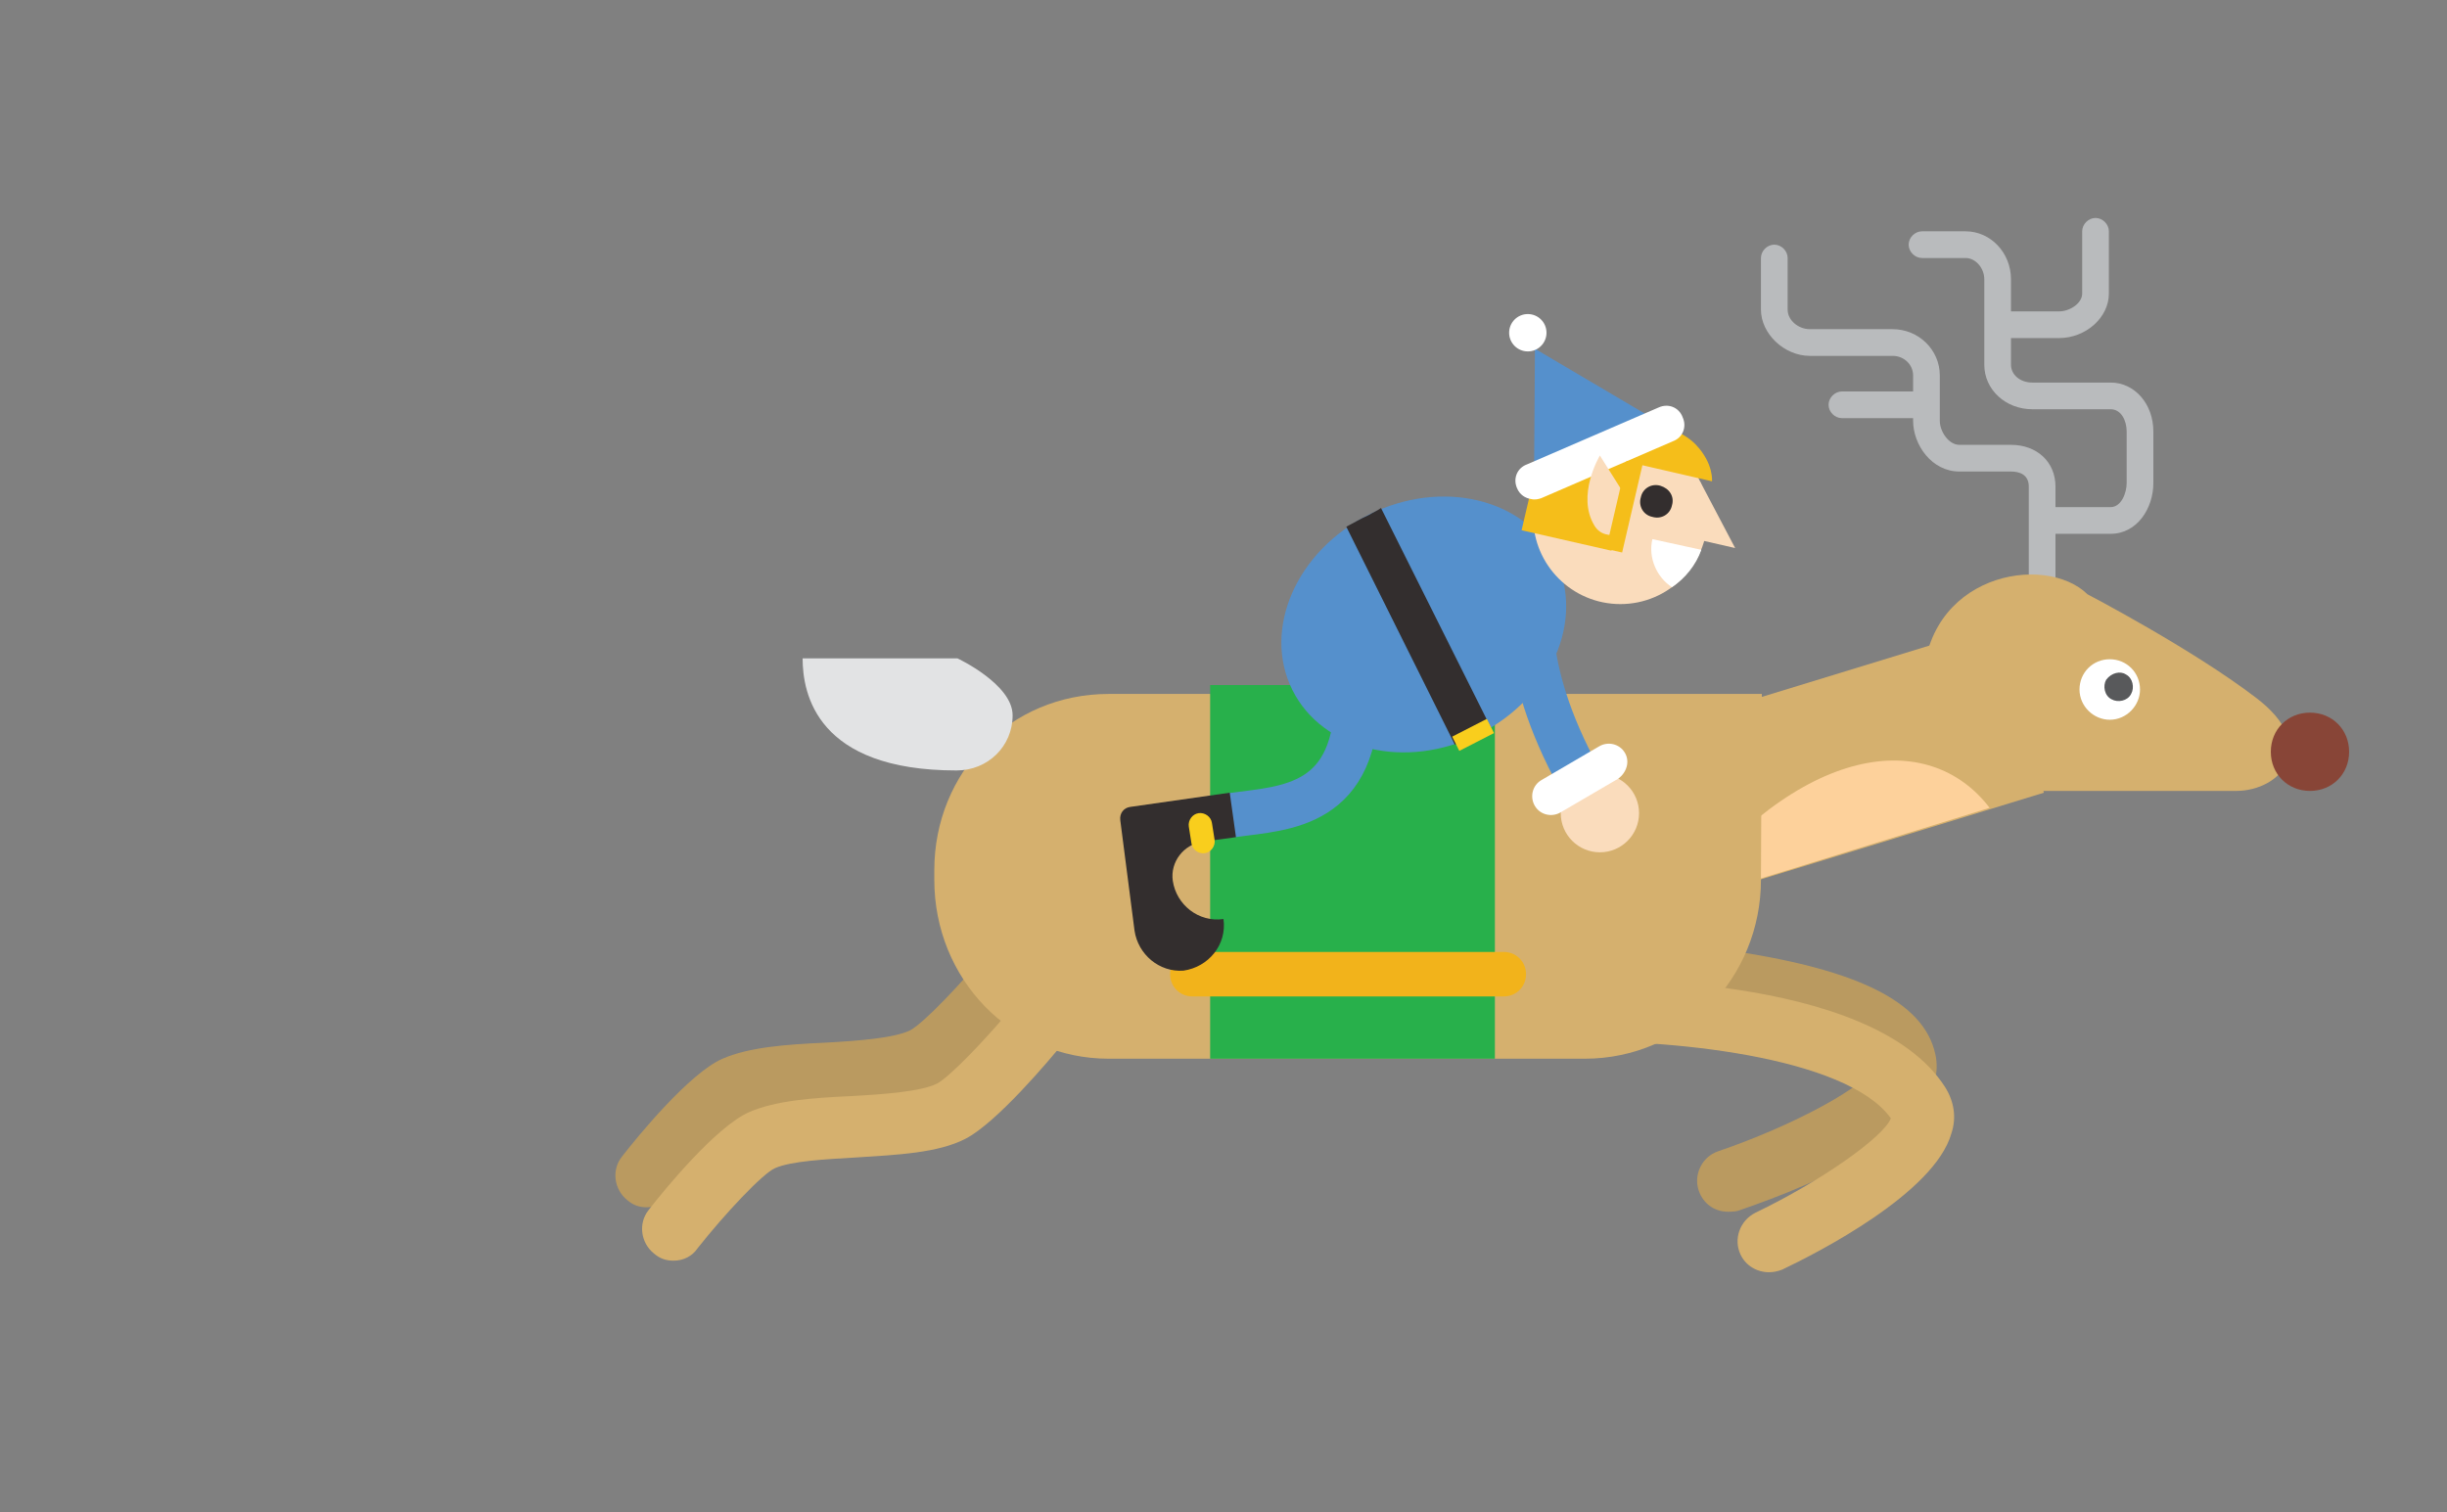 <svg id="Layer_1" xmlns="http://www.w3.org/2000/svg" viewBox="0 0 275 170"><rect x="0" y="0" width="275" height="170" fill="#808080" stroke="none"/><style>.st0{fill:#ba9a60}.st1{fill:#b9bbbd}.st2{fill:#d5b06e}.st3{fill:#fff}.st11{fill:none;stroke:#5590cc;stroke-width:5;stroke-linecap:round;stroke-miterlimit:10}.st12{fill:#332e2e}.st13{fill:#f9ce1d}.st14{fill:#5590cc}.st15{fill:#fadcbc}.st16{fill:#f5be1a}</style><path class="st0" d="M72.7 135.7c-.8 0-1.5-.2-2.2-.8-1.5-1.2-1.8-3.4-.6-4.9 1.7-2.2 7.6-9.4 11.3-11 3-1.3 7.1-1.6 11.5-1.8 3.6-.2 7.8-.5 9.6-1.4 1.5-.8 5.8-5.3 8.9-9.1 1.2-1.5 3.4-1.7 4.9-.5s1.7 3.4.5 4.9c-1.7 2.1-7.6 9.1-11.1 10.9-3.1 1.6-7.6 1.8-12.3 2.1-3.4.2-7.3.4-9.1 1.2-1.4.6-5.7 5.2-8.7 9-.6.9-1.6 1.4-2.7 1.4z"/><g><path class="st1" d="M229.5 67.5c-.8 0-1.5-.7-1.5-1.5V54.7c0-1.4-1.1-1.7-2-1.7h-5.8c-3.1 0-5.2-3-5.2-5.7v-5.1c0-1.2-1-2.2-2.3-2.2h-9.3c-2.9 0-5.5-2.5-5.5-5.2V29c0-.8.7-1.5 1.5-1.5s1.5.7 1.5 1.5v5.8c0 1.2 1.2 2.2 2.5 2.2h9.3c2.9 0 5.3 2.3 5.3 5.2v5.1c0 1.2 1 2.7 2.2 2.7h5.8c2.9 0 5 1.9 5 4.7V66c0 .8-.7 1.5-1.5 1.5z"/><path class="st1" d="M237.2 60H231c-.8 0-1.5-.7-1.5-1.5s.7-1.5 1.5-1.5h6.2c1.2 0 1.8-1.6 1.8-2.7v-5.8c0-1.2-.6-2.5-1.8-2.5h-8.8c-3 0-5.4-2.2-5.4-5v-9.6c0-1.3-1-2.4-2.1-2.4H216c-.8 0-1.5-.7-1.5-1.5s.7-1.5 1.5-1.5h4.9c2.8 0 5.1 2.4 5.1 5.4V41c0 1.1 1 2 2.4 2h8.8c2.7 0 4.8 2.4 4.8 5.5v5.8c0 2.8-1.8 5.7-4.8 5.7z"/><path class="st1" d="M231.4 38H226c-.8 0-1.5-.7-1.5-1.5s.7-1.5 1.5-1.5h5.4c1.2 0 2.6-.9 2.6-2v-7c0-.8.7-1.5 1.5-1.5s1.5.7 1.5 1.5v7c0 2.7-2.6 5-5.6 5zM216 47h-9c-.8 0-1.5-.7-1.5-1.5s.7-1.5 1.5-1.5h9c.8 0 1.5.7 1.5 1.5s-.7 1.5-1.5 1.5z"/></g><path class="st2" d="M216.1 77.3c0-12.8 13.7-15.2 18.5-10.5 0 0 11.7 6.1 18.9 11.6 7.3 5.5 2.8 10.5-2.2 10.5h-22.8c-6 .1-12.4-3.9-12.4-11.6"/><path class="st2" d="M172.3 86.2l51.6-15.8 5.8 18.7-51.6 15.8-5.8-18.7z"/><path class="st3" d="M240.5 77.5c0 1.8-1.5 3.4-3.4 3.4-1.8 0-3.4-1.5-3.4-3.4s1.5-3.4 3.4-3.4 3.4 1.5 3.4 3.4"/><path d="M264 84.5c0 2.5-1.9 4.4-4.4 4.4s-4.4-1.9-4.4-4.4 1.9-4.4 4.4-4.4 4.4 1.9 4.4 4.4" fill="#884537"/><path d="M188.3 101.7c14.1-18.4 28.5-19.8 35.3-10.9l-35.3 10.9z" fill="#fdd19b"/><path d="M238.9 75.8c.8.4 1 1.5.6 2.2-.4.8-1.5 1-2.2.6-.8-.4-1-1.5-.6-2.2.6-.8 1.6-1 2.2-.6" fill="#58595b"/><path class="st0" d="M194.2 136.2c-1.5 0-2.8-.9-3.3-2.4-.6-1.8.4-3.8 2.2-4.4 8.5-2.9 16.8-7.4 17.6-9.6-1.3-3.9-18.8-7.5-37.2-7.6-1.9 0-3.5-1.6-3.5-3.5s1.6-3.5 3.5-3.5c.4 0 9.9.1 19.9 1.5 15.1 2.1 22.8 5.8 24.1 11.8 1.8 8.2-13.1 14.5-22.2 17.6-.4.1-.8.1-1.1.1z"/><path class="st2" d="M198.8 143c-1.3 0-2.6-.7-3.2-2-.8-1.7-.1-3.8 1.7-4.7 7.3-3.5 14.4-8.5 15.2-10.6-5-7-25.3-9-37-8.6h-.1c-1.9 0-3.4-1.5-3.5-3.4s1.4-3.6 3.4-3.6c3.6-.1 35-.9 43.3 12.1 1 1.6 1.3 3.4.7 5.2-1.9 6.7-15 13.4-19 15.3-.5.2-1 .3-1.5.3z"/><path class="st2" d="M198 78h-73.4c-11.1 0-19.6 8.8-19.6 19.8v1.1c0 11.1 8.6 20.1 19.6 20.1h53.5c11.1 0 19.8-9.1 19.8-20.1L198 78z"/><path d="M113.8 80.4c0 3.5-2.8 6.2-6.3 6.2-15.7 0-17.3-8.6-17.3-12.6h17.4s6.2 2.9 6.2 6.4" fill="#e2e3e4"/><path class="st2" d="M75.7 141.7c-.8 0-1.5-.2-2.2-.8-1.5-1.2-1.8-3.4-.6-4.9 1.7-2.2 7.6-9.4 11.3-11 3-1.3 7.1-1.6 11.5-1.8 3.6-.2 7.8-.5 9.6-1.4 1.5-.8 5.8-5.3 8.9-9.1 1.2-1.5 3.4-1.7 4.9-.5s1.7 3.4.5 4.9c-1.7 2.1-7.6 9.1-11.1 10.9-3.1 1.6-7.6 1.8-12.3 2.1-3.4.2-7.3.4-9.1 1.2-1.4.6-5.7 5.2-8.7 9-.6.9-1.6 1.4-2.7 1.4z"/><path d="M0 0h275v170H0V0z" fill="none"/><path d="M136 77h32v42h-32V77z" fill="#28b04b"/><path d="M169 112h-35c-1.4 0-2.5-1.1-2.5-2.5s1.1-2.5 2.5-2.5h35c1.4 0 2.5 1.1 2.5 2.5s-1.1 2.5-2.5 2.5z" fill="#f2b31b"/><path class="st11" d="M152.5 77.8c.1 12.9-7.9 13-13.9 13.8"/><path class="st12" d="M137.5 103.3c-2.8.4-5.3-1.6-5.7-4.3-.3-2.1 1.2-4.1 3.4-4.4l3.7-.5-.7-5-11.2 1.6c-.7.1-1.2.7-1.1 1.5l1.6 12.4c.4 2.7 2.8 4.7 5.5 4.5 2.8-.4 4.9-2.9 4.5-5.8z"/><path class="st13" d="M133.9 94.8l-.3-1.9c-.1-.7.4-1.4 1.1-1.5s1.4.4 1.5 1.1l.3 1.9c.1.7-.4 1.4-1.1 1.5s-1.4-.4-1.5-1.1z"/><ellipse transform="rotate(-26.475 159.986 70.18)" class="st14" cx="160" cy="70.2" rx="16.5" ry="13.8"/><path class="st12" d="M153.8 57.9c-.9.4-1.7.9-2.5 1.3l12.2 24.5c.8-.3 1.7-.7 2.5-1.2.5-.2 1-.5 1.5-.8l-12.3-24.6c-.4.3-.9.5-1.4.8z"/><path class="st13" d="M167.1 80.8l.8 1.6-3.9 2-.8-1.6 3.9-2z"/><path class="st11" d="M177.5 87.5c-7.2-13-5.2-20.9-5.2-20.9"/><circle class="st15" cx="179.8" cy="91.4" r="4.4"/><path class="st3" d="M182.6 84.6c-.6-1-1.9-1.3-2.9-.7l-6.5 3.8c-1 .6-1.3 1.9-.7 2.9s1.9 1.3 2.9.7l6.5-3.8c.9-.7 1.3-1.9.7-2.9z"/><circle class="st15" cx="182.1" cy="58.1" r="9.8"/><path class="st12" d="M187.9 56.8c-.2 1-1.2 1.6-2.2 1.3-1-.2-1.6-1.2-1.3-2.2.2-1 1.2-1.6 2.2-1.3s1.6 1.2 1.3 2.2z"/><path class="st15" d="M191 54l4 7.6-3.5-.8-.5-6.8z"/><path class="st3" d="M191.2 61.8l-5.5-1.2c-.5 2.1.5 4.3 2.2 5.4 1.5-1 2.7-2.5 3.3-4.2z"/><path class="st16" d="M181.1 61.9L171 59.6l1.5-6.4s-.1-3.2 4.4-5.3c4.2-2 9.1-.3 9.1-.3s3 .7 4.6 2.4c2 2.1 1.8 4.1 1.8 4.1l-9.1-2.1-2.2 9.9z"/><path class="st14" d="M172.4 53.8l.1-14.6 14.4 8.5-14.5 6.1z"/><path class="st3" d="M172.1 56.1c-.7-.1-1.3-.5-1.6-1.2-.5-1.1 0-2.3 1.1-2.7l14.8-6.4c1.1-.5 2.3 0 2.7 1.1.5 1.1 0 2.3-1.1 2.7L173.2 56c-.3.1-.7.2-1.1.1z"/><circle class="st3" cx="171.7" cy="37.4" r="2.1"/><path class="st15" d="M183.2 56.6l-3.4-5.4s-2.7 4.5-.6 7.9c.3.5.8.9 1.5 1 1.3.3 2.5-.5 2.8-1.8.1-.6 0-1.2-.3-1.7z"/><path class="st16" d="M180.5 61.7l2.3-9.9 1.8.4-2.3 9.9-1.8-.4z"/></svg>